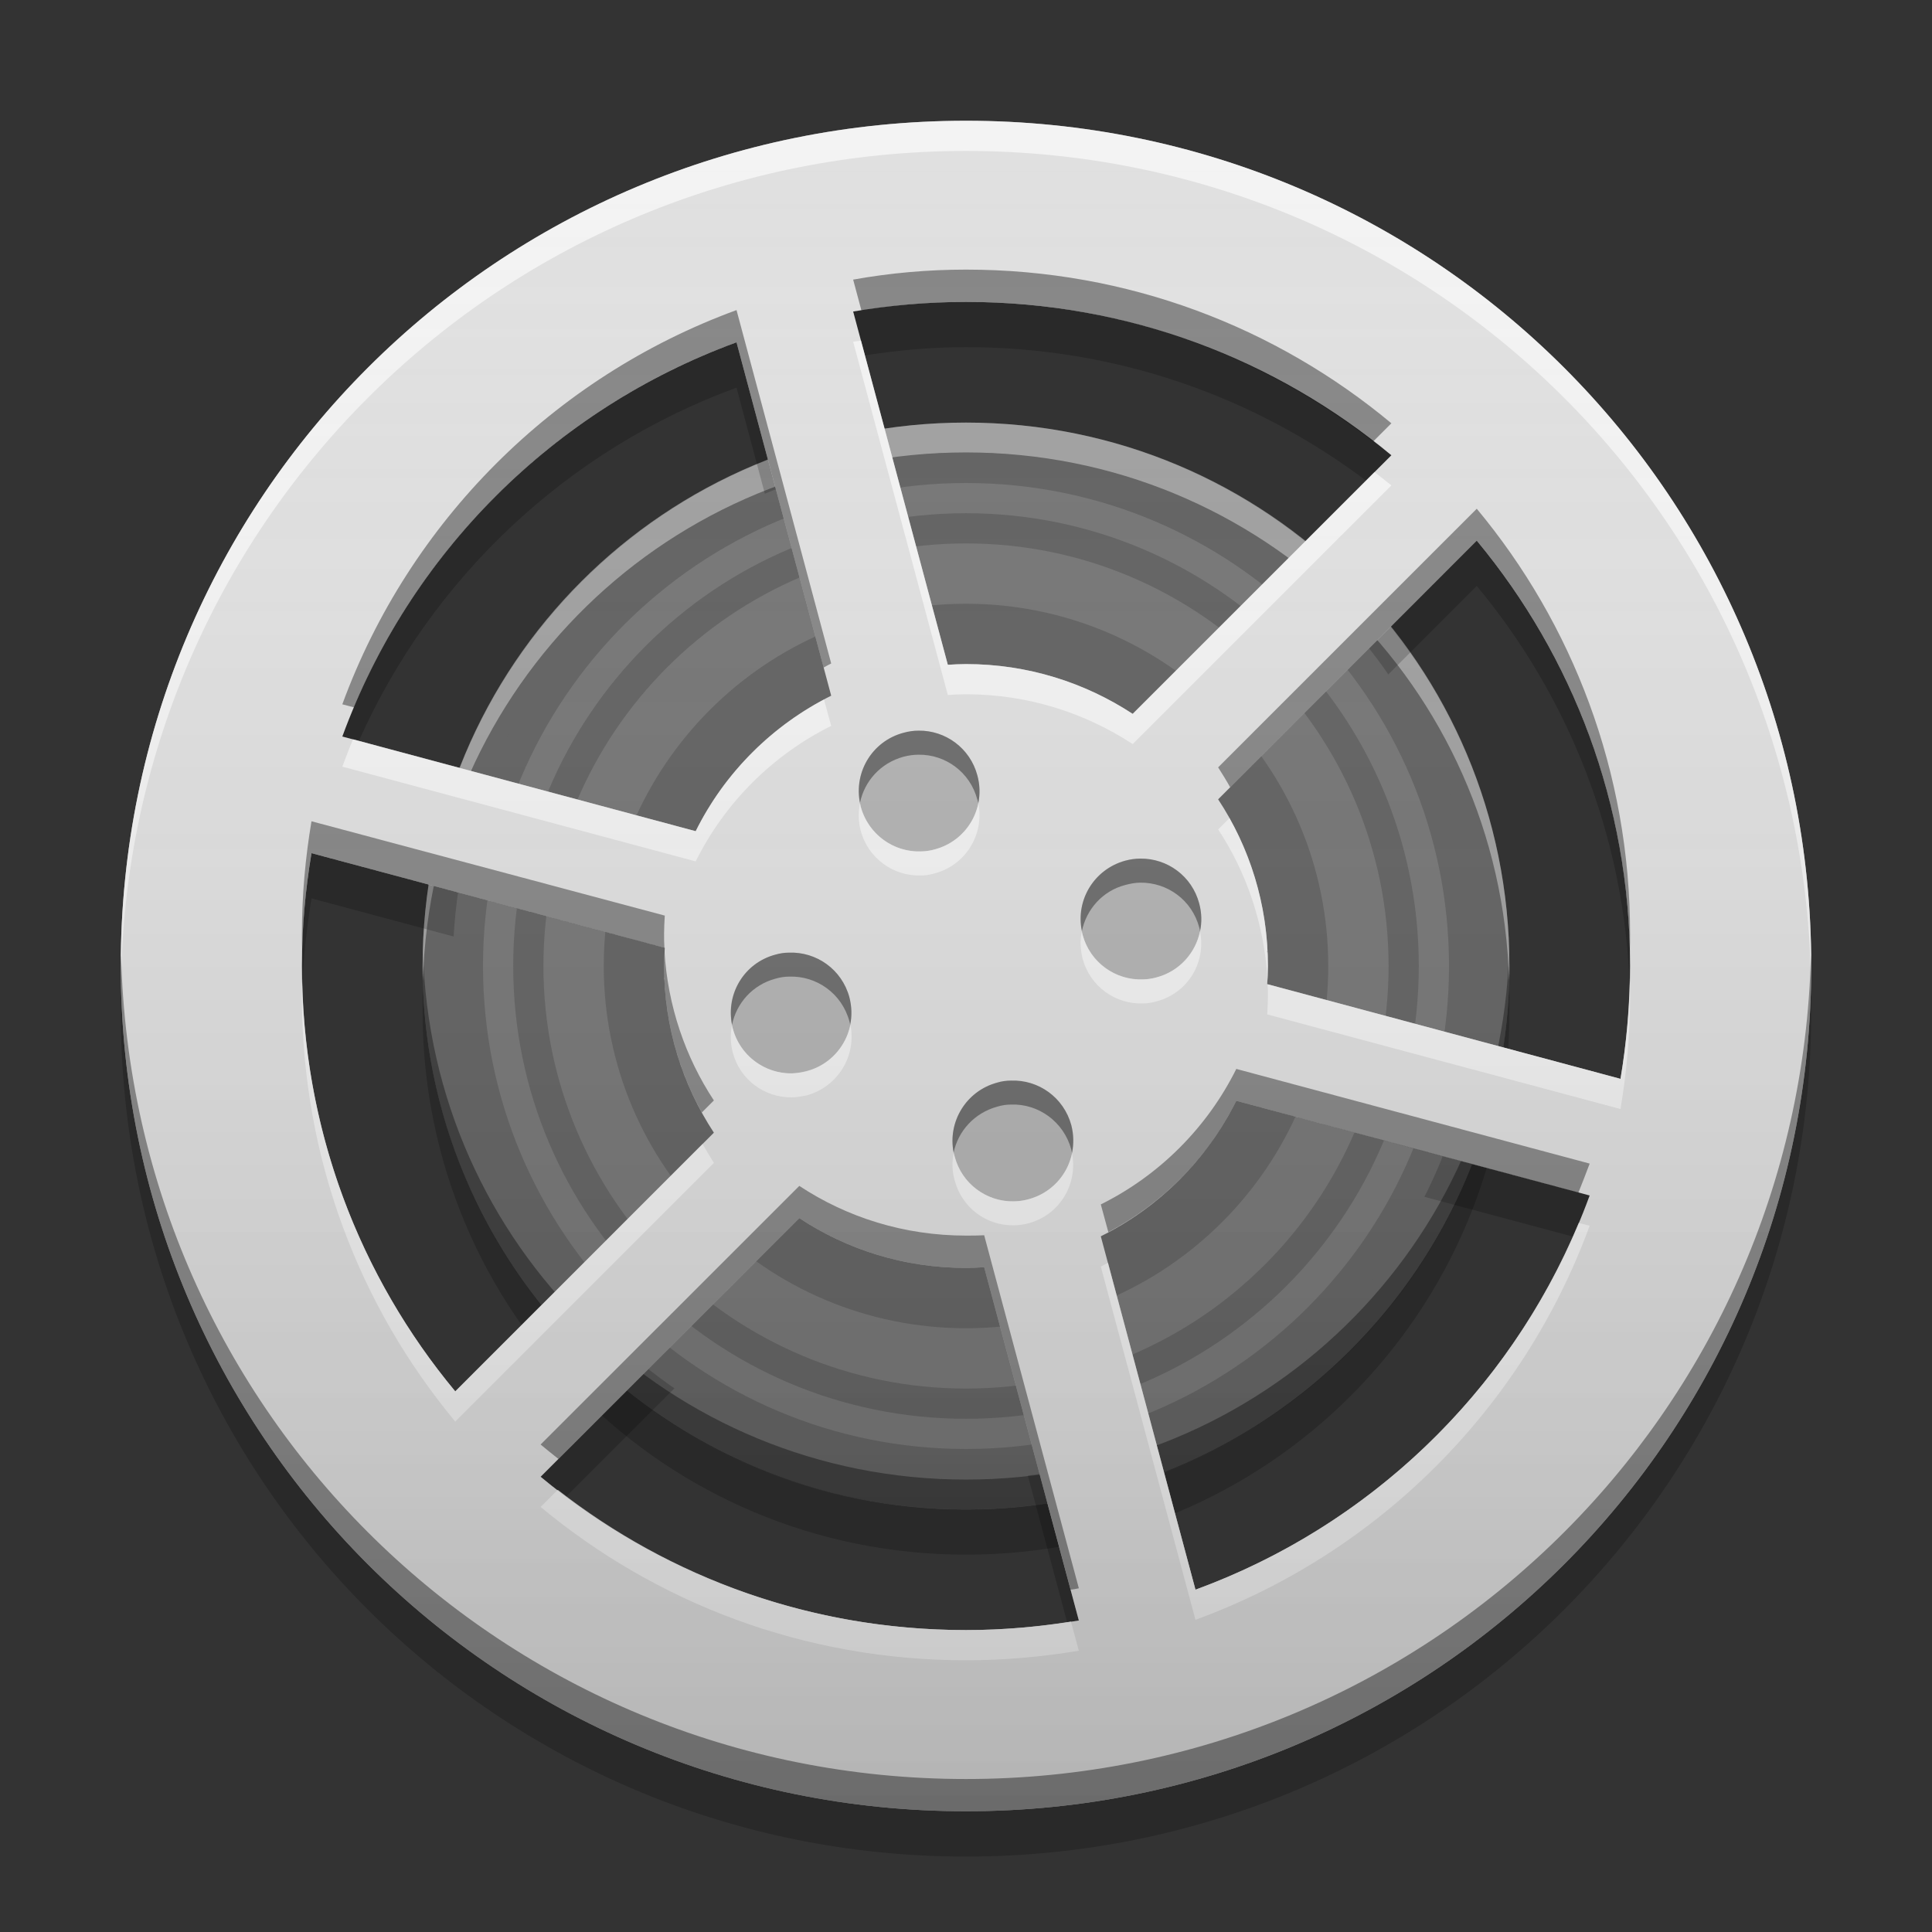 
<svg xmlns="http://www.w3.org/2000/svg" xmlns:xlink="http://www.w3.org/1999/xlink" width="22" height="22" viewBox="0 0 22 22" version="1.1">
<rect x="0" y="0" width="22" height="22" fill="#333333" stroke="none"/>
<defs>
<linearGradient id="linear0" gradientUnits="userSpaceOnUse" x1="32" y1="60" x2="32" y2="4" gradientTransform="matrix(0.344,0,0,0.344,0,0)">
<stop offset="0" style="stop-color:rgb(0%,0%,0%);stop-opacity:0.2;"/>
<stop offset="1" style="stop-color:rgb(100%,100%,100%);stop-opacity:0;"/>
</linearGradient>
</defs>
<g id="surface1">
<path style=" stroke:none;fill-rule:nonzero;fill:rgb(0%,0%,0%);fill-opacity:0.2;" d="M 4.816 11.172 C 4.812 11.23 4.812 11.285 4.812 11.344 C 4.812 11.375 4.812 11.406 4.812 11.438 C 4.812 11.465 4.812 11.488 4.812 11.516 C 4.812 14.945 7.57 17.703 11 17.703 C 14.43 17.703 17.188 14.945 17.188 11.516 C 17.188 11.488 17.188 11.465 17.188 11.438 C 17.188 11.406 17.188 11.375 17.188 11.344 C 17.188 11.285 17.188 11.23 17.184 11.172 C 17.094 14.523 14.371 17.191 11 17.191 C 7.629 17.191 4.906 14.523 4.816 11.172 Z M 4.816 11.172 "/>
<path style=" stroke:none;fill-rule:nonzero;fill:rgb(38.039%,38.039%,38.039%);fill-opacity:1;" d="M 11 4.812 C 14.418 4.812 17.188 7.582 17.188 11 C 17.188 14.418 14.418 17.188 11 17.188 C 7.582 17.188 4.812 14.418 4.812 11 C 4.812 7.582 7.582 4.812 11 4.812 Z M 11 4.812 "/>
<path style=" stroke:none;fill-rule:nonzero;fill:rgb(0%,0%,0%);fill-opacity:0.4;" d="M 11 17.188 C 7.57 17.188 4.812 14.43 4.812 11 C 4.812 10.941 4.812 10.887 4.816 10.828 C 4.906 14.18 7.629 16.848 11 16.848 C 14.371 16.848 17.094 14.18 17.184 10.828 C 17.188 10.887 17.188 10.941 17.188 11 C 17.188 14.43 14.43 17.188 11 17.188 Z M 11 17.188 "/>
<path style=" stroke:none;fill-rule:nonzero;fill:rgb(100%,100%,100%);fill-opacity:0.4;" d="M 11 4.812 C 7.57 4.812 4.812 7.57 4.812 11 C 4.812 11.059 4.812 11.113 4.816 11.172 C 4.906 7.82 7.629 5.152 11 5.152 C 14.371 5.152 17.094 7.82 17.184 11.172 C 17.188 11.113 17.188 11.059 17.188 11 C 17.188 7.57 14.43 4.812 11 4.812 Z M 11 4.812 "/>
<path style=" stroke:none;fill-rule:nonzero;fill:rgb(0%,0%,0%);fill-opacity:0.2;" d="M 11 3.438 C 10.562 3.438 10.133 3.477 9.715 3.551 L 9.848 4.047 C 10.223 3.988 10.609 3.953 11 3.953 C 12.715 3.953 14.289 4.52 15.555 5.473 L 15.844 5.188 C 14.531 4.094 12.848 3.438 11 3.438 Z M 8.387 3.898 C 6.305 4.66 4.66 6.309 3.898 8.387 L 4.086 8.438 C 4.914 6.578 6.465 5.117 8.387 4.414 L 9.34 7.984 C 9.383 7.965 9.422 7.945 9.465 7.922 Z M 16.816 6.156 L 13.871 9.105 C 13.938 9.207 14.004 9.316 14.059 9.43 L 16.816 6.672 C 17.855 7.922 18.5 9.512 18.559 11.254 C 18.562 11.168 18.562 11.086 18.562 11 C 18.562 9.156 17.906 7.469 16.816 6.156 Z M 3.547 9.715 C 3.477 10.133 3.438 10.562 3.438 11 C 3.438 11.09 3.438 11.18 3.441 11.266 C 3.453 10.914 3.492 10.57 3.547 10.23 L 7.57 11.309 C 7.566 11.379 7.562 11.445 7.562 11.516 C 7.562 12.086 7.699 12.617 7.941 13.09 L 8.129 12.898 C 7.773 12.355 7.562 11.703 7.562 11 C 7.562 10.93 7.566 10.863 7.57 10.793 Z M 1.379 11.258 C 1.375 11.344 1.375 11.43 1.375 11.516 C 1.375 16.848 5.668 21.141 11 21.141 C 16.332 21.141 20.625 16.848 20.625 11.516 C 20.625 11.43 20.625 11.344 20.621 11.258 C 20.484 16.473 16.246 20.625 11 20.625 C 5.754 20.625 1.516 16.473 1.379 11.258 Z M 14.078 12.539 C 13.746 13.203 13.203 13.746 12.535 14.078 L 12.66 14.531 C 13.27 14.195 13.766 13.68 14.078 13.055 L 17.914 14.082 C 17.98 13.93 18.043 13.773 18.102 13.617 Z M 9.102 13.871 L 6.156 16.816 C 6.25 16.895 6.348 16.973 6.445 17.043 L 9.102 14.387 C 9.645 14.746 10.297 14.953 11 14.953 C 11.07 14.953 11.141 14.953 11.207 14.949 L 12.152 18.473 C 12.195 18.469 12.242 18.461 12.285 18.453 L 11.207 14.434 C 11.141 14.438 11.07 14.438 11 14.438 C 10.297 14.438 9.645 14.23 9.102 13.871 Z M 9.102 13.871 "/>
<path style=" stroke:none;fill-rule:nonzero;fill:rgb(38.039%,38.039%,38.039%);fill-opacity:1;" d="M 11 5.156 C 14.227 5.156 16.844 7.773 16.844 11 C 16.844 14.227 14.227 16.844 11 16.844 C 7.773 16.844 5.156 14.227 5.156 11 C 5.156 7.773 7.773 5.156 11 5.156 Z M 11 5.156 "/>
<path style=" stroke:none;fill-rule:nonzero;fill:rgb(45.882%,45.882%,45.882%);fill-opacity:1;" d="M 11 5.5 C 14.039 5.5 16.5 7.961 16.5 11 C 16.5 14.039 14.039 16.5 11 16.5 C 7.961 16.5 5.5 14.039 5.5 11 C 5.5 7.961 7.961 5.5 11 5.5 Z M 11 5.5 "/>
<path style=" stroke:none;fill-rule:nonzero;fill:rgb(38.039%,38.039%,38.039%);fill-opacity:1;" d="M 11 5.844 C 13.848 5.844 16.156 8.152 16.156 11 C 16.156 13.848 13.848 16.156 11 16.156 C 8.152 16.156 5.844 13.848 5.844 11 C 5.844 8.152 8.152 5.844 11 5.844 Z M 11 5.844 "/>
<path style=" stroke:none;fill-rule:nonzero;fill:rgb(45.882%,45.882%,45.882%);fill-opacity:1;" d="M 11 6.188 C 13.656 6.188 15.812 8.344 15.812 11 C 15.812 13.656 13.656 15.812 11 15.812 C 8.344 15.812 6.188 13.656 6.188 11 C 6.188 8.344 8.344 6.188 11 6.188 Z M 11 6.188 "/>
<path style=" stroke:none;fill-rule:nonzero;fill:rgb(38.039%,38.039%,38.039%);fill-opacity:1;" d="M 11 6.875 C 13.277 6.875 15.125 8.723 15.125 11 C 15.125 13.277 13.277 15.125 11 15.125 C 8.723 15.125 6.875 13.277 6.875 11 C 6.875 8.723 8.723 6.875 11 6.875 Z M 11 6.875 "/>
<path style=" stroke:none;fill-rule:nonzero;fill:rgb(87.843%,87.843%,87.843%);fill-opacity:1;" d="M 11 1.375 C 5.668 1.375 1.375 5.668 1.375 11 C 1.375 16.332 5.668 20.625 11 20.625 C 16.332 20.625 20.625 16.332 20.625 11 C 20.625 5.668 16.332 1.375 11 1.375 Z M 11 3.438 C 12.848 3.438 14.531 4.094 15.844 5.184 L 12.898 8.129 C 12.355 7.773 11.703 7.562 11 7.562 C 10.93 7.562 10.859 7.566 10.793 7.57 L 9.715 3.547 C 10.133 3.477 10.562 3.438 11 3.438 Z M 8.387 3.898 L 9.465 7.922 C 8.797 8.254 8.254 8.797 7.922 9.465 L 3.898 8.387 C 4.66 6.305 6.305 4.66 8.387 3.898 Z M 16.816 6.156 C 17.906 7.469 18.562 9.152 18.562 11 C 18.562 11.438 18.523 11.867 18.453 12.285 L 14.43 11.207 C 14.434 11.141 14.438 11.07 14.438 11 C 14.438 10.297 14.23 9.645 13.871 9.102 Z M 3.547 9.715 L 7.57 10.793 C 7.566 10.859 7.562 10.93 7.562 11 C 7.562 11.703 7.773 12.355 8.129 12.898 L 5.184 15.844 C 4.094 14.531 3.438 12.848 3.438 11 C 3.438 10.562 3.477 10.133 3.547 9.715 Z M 14.078 12.535 L 18.102 13.613 C 17.34 15.695 15.695 17.34 13.613 18.102 L 12.535 14.078 C 13.203 13.746 13.746 13.203 14.078 12.535 Z M 9.102 13.871 C 9.645 14.23 10.297 14.438 11 14.438 C 11.07 14.438 11.141 14.434 11.207 14.43 L 12.285 18.453 C 11.867 18.523 11.438 18.562 11 18.562 C 9.152 18.562 7.469 17.906 6.156 16.816 Z M 9.102 13.871 "/>
<path style=" stroke:none;fill-rule:nonzero;fill:rgb(0%,0%,0%);fill-opacity:0.2;" d="M 10.461 8.32 C 10.402 8.32 10.348 8.328 10.289 8.344 C 9.922 8.441 9.703 8.816 9.801 9.188 C 9.902 9.555 10.277 9.77 10.645 9.672 C 11.012 9.574 11.23 9.199 11.129 8.828 C 11.047 8.52 10.766 8.316 10.461 8.32 Z M 12.984 9.777 C 12.93 9.777 12.871 9.785 12.812 9.801 C 12.445 9.902 12.23 10.277 12.328 10.645 C 12.426 11.012 12.801 11.23 13.172 11.129 C 13.539 11.031 13.754 10.656 13.656 10.289 C 13.574 9.977 13.293 9.773 12.984 9.777 Z M 8.984 10.848 C 8.934 10.848 8.883 10.855 8.828 10.871 C 8.461 10.969 8.246 11.344 8.344 11.711 C 8.441 12.078 8.816 12.297 9.188 12.199 C 9.555 12.098 9.77 11.723 9.672 11.355 C 9.586 11.039 9.297 10.836 8.984 10.848 Z M 11.512 12.305 C 11.461 12.305 11.406 12.312 11.355 12.328 C 10.988 12.426 10.77 12.801 10.871 13.172 C 10.969 13.539 11.344 13.754 11.711 13.656 C 12.078 13.559 12.297 13.184 12.199 12.812 C 12.113 12.496 11.824 12.293 11.512 12.305 Z M 11.512 12.305 "/>
<path style=" stroke:none;fill-rule:nonzero;fill:rgb(0.784%,0.784%,0.784%);fill-opacity:0.4;" d="M 10.461 8.32 C 10.402 8.32 10.348 8.328 10.289 8.344 C 9.934 8.438 9.723 8.789 9.793 9.141 C 9.844 8.895 10.027 8.688 10.289 8.617 C 10.348 8.602 10.402 8.594 10.461 8.594 C 10.766 8.59 11.047 8.793 11.129 9.105 C 11.133 9.117 11.137 9.133 11.141 9.145 C 11.16 9.043 11.16 8.938 11.129 8.828 C 11.047 8.52 10.766 8.316 10.461 8.32 Z M 12.984 9.777 C 12.93 9.777 12.871 9.785 12.812 9.801 C 12.461 9.898 12.246 10.246 12.32 10.602 C 12.371 10.355 12.555 10.145 12.812 10.078 C 12.871 10.062 12.93 10.051 12.984 10.051 C 13.293 10.047 13.574 10.25 13.656 10.562 C 13.66 10.578 13.664 10.59 13.664 10.605 C 13.688 10.504 13.684 10.395 13.656 10.289 C 13.574 9.977 13.293 9.773 12.984 9.777 Z M 8.984 10.848 C 8.934 10.848 8.883 10.855 8.828 10.871 C 8.477 10.965 8.266 11.312 8.336 11.668 C 8.387 11.422 8.57 11.215 8.828 11.145 C 8.883 11.129 8.934 11.121 8.984 11.121 C 9.297 11.109 9.586 11.312 9.672 11.629 C 9.676 11.645 9.68 11.656 9.68 11.672 C 9.703 11.57 9.699 11.461 9.672 11.355 C 9.586 11.039 9.297 10.836 8.984 10.848 Z M 11.512 12.305 C 11.461 12.305 11.406 12.312 11.355 12.328 C 11.004 12.422 10.789 12.773 10.859 13.125 C 10.91 12.879 11.098 12.672 11.355 12.602 C 11.406 12.586 11.461 12.578 11.512 12.578 C 11.824 12.566 12.113 12.773 12.199 13.09 C 12.203 13.102 12.203 13.117 12.207 13.129 C 12.227 13.027 12.227 12.922 12.199 12.812 C 12.113 12.496 11.824 12.293 11.512 12.305 Z M 11.512 12.305 "/>
<path style=" stroke:none;fill-rule:nonzero;fill:rgb(100%,100%,100%);fill-opacity:0.6;" d="M 11.539 13.953 C 11.598 13.953 11.656 13.945 11.711 13.93 C 12.066 13.836 12.277 13.484 12.207 13.133 C 12.156 13.379 11.973 13.586 11.711 13.656 C 11.656 13.672 11.598 13.68 11.539 13.68 C 11.234 13.684 10.953 13.48 10.871 13.168 C 10.867 13.156 10.863 13.141 10.859 13.129 C 10.84 13.23 10.84 13.336 10.871 13.441 C 10.953 13.754 11.234 13.957 11.539 13.953 Z M 9.016 12.496 C 9.07 12.496 9.129 12.484 9.188 12.473 C 9.539 12.375 9.754 12.027 9.684 11.672 C 9.633 11.918 9.445 12.129 9.188 12.195 C 9.129 12.211 9.07 12.219 9.016 12.223 C 8.707 12.227 8.426 12.02 8.344 11.711 C 8.34 11.695 8.336 11.684 8.336 11.668 C 8.316 11.77 8.316 11.879 8.344 11.984 C 8.426 12.297 8.707 12.5 9.016 12.496 Z M 13.016 11.426 C 13.066 11.426 13.117 11.418 13.172 11.402 C 13.523 11.309 13.738 10.961 13.664 10.605 C 13.613 10.852 13.43 11.059 13.172 11.129 C 13.117 11.145 13.066 11.152 13.016 11.152 C 12.703 11.164 12.414 10.961 12.328 10.645 C 12.324 10.629 12.32 10.617 12.32 10.602 C 12.297 10.703 12.301 10.809 12.328 10.918 C 12.414 11.234 12.703 11.438 13.016 11.426 Z M 10.488 9.969 C 10.539 9.969 10.594 9.961 10.645 9.945 C 10.996 9.852 11.211 9.5 11.141 9.148 C 11.09 9.395 10.906 9.602 10.645 9.672 C 10.594 9.688 10.539 9.695 10.488 9.695 C 10.176 9.707 9.887 9.5 9.801 9.184 C 9.801 9.172 9.797 9.156 9.793 9.145 C 9.773 9.246 9.773 9.352 9.801 9.461 C 9.887 9.777 10.176 9.98 10.488 9.969 Z M 10.488 9.969 "/>
<path style=" stroke:none;fill-rule:nonzero;fill:rgb(100%,100%,100%);fill-opacity:0.6;" d="M 11 1.375 C 5.668 1.375 1.375 5.668 1.375 11 C 1.375 11.039 1.379 11.078 1.379 11.117 C 1.496 5.891 5.742 1.719 11 1.719 C 16.258 1.719 20.504 5.891 20.621 11.117 C 20.621 11.078 20.625 11.039 20.625 11 C 20.625 5.668 16.332 1.375 11 1.375 Z M 9.805 3.879 C 9.773 3.883 9.746 3.887 9.715 3.891 L 10.793 7.914 C 10.859 7.91 10.93 7.906 11 7.906 C 11.703 7.906 12.355 8.117 12.898 8.473 L 15.844 5.527 C 15.781 5.477 15.715 5.426 15.652 5.375 L 12.898 8.129 C 12.355 7.773 11.703 7.562 11 7.562 C 10.93 7.562 10.859 7.566 10.793 7.57 Z M 9.383 7.965 C 8.754 8.301 8.238 8.824 7.922 9.465 L 4.02 8.418 C 3.977 8.52 3.938 8.625 3.898 8.73 L 7.922 9.809 C 8.254 9.141 8.797 8.598 9.465 8.266 Z M 14 9.316 L 13.871 9.445 C 14.199 9.941 14.398 10.531 14.434 11.164 C 14.434 11.109 14.438 11.055 14.438 11 C 14.438 10.387 14.277 9.812 14 9.316 Z M 7.566 11.137 C 7.566 11.145 7.566 11.152 7.57 11.164 C 7.57 11.152 7.57 11.145 7.57 11.137 Z M 18.559 11.137 C 18.551 11.527 18.516 11.91 18.453 12.285 L 14.434 11.207 C 14.438 11.254 14.438 11.297 14.438 11.344 C 14.438 11.414 14.434 11.484 14.43 11.551 L 18.453 12.629 C 18.523 12.211 18.562 11.781 18.562 11.344 C 18.562 11.273 18.562 11.207 18.559 11.137 Z M 3.441 11.145 C 3.438 11.211 3.438 11.277 3.438 11.344 C 3.438 13.191 4.094 14.875 5.184 16.188 L 8.129 13.242 C 8.086 13.172 8.043 13.102 8 13.027 L 5.184 15.844 C 4.121 14.566 3.473 12.934 3.441 11.145 Z M 17.977 13.926 C 17.172 15.859 15.59 17.379 13.613 18.102 L 12.617 14.379 C 12.59 14.395 12.562 14.41 12.535 14.422 L 13.613 18.445 C 15.695 17.684 17.34 16.039 18.102 13.957 Z M 6.352 16.965 L 6.156 17.16 C 7.469 18.25 9.152 18.906 11 18.906 C 11.438 18.906 11.867 18.867 12.285 18.797 L 12.195 18.465 C 11.805 18.527 11.406 18.562 11 18.562 C 9.242 18.562 7.633 17.965 6.352 16.965 Z M 6.352 16.965 "/>
<path style=" stroke:none;fill-rule:nonzero;fill:rgb(0%,0%,0%);fill-opacity:0.4;" d="M 11 3.07 C 10.562 3.07 10.133 3.109 9.715 3.184 L 9.809 3.535 C 10.199 3.473 10.594 3.438 11 3.438 C 12.754 3.438 14.355 4.035 15.637 5.027 L 15.844 4.82 C 14.531 3.727 12.848 3.07 11 3.07 Z M 8.387 3.531 C 6.305 4.293 4.66 5.941 3.898 8.02 L 4.031 8.055 C 4.84 6.133 6.418 4.617 8.387 3.898 L 9.379 7.602 C 9.406 7.586 9.434 7.57 9.465 7.555 Z M 16.816 5.793 L 13.871 8.738 C 13.918 8.812 13.965 8.887 14.008 8.965 L 16.816 6.156 C 17.875 7.43 18.523 9.059 18.559 10.84 C 18.562 10.773 18.562 10.703 18.562 10.633 C 18.562 8.789 17.906 7.102 16.816 5.793 Z M 3.547 9.352 C 3.477 9.766 3.438 10.195 3.438 10.633 C 3.438 10.707 3.438 10.777 3.441 10.852 C 3.449 10.465 3.484 10.086 3.547 9.715 L 7.566 10.793 C 7.562 10.738 7.562 10.688 7.562 10.633 C 7.562 10.566 7.566 10.496 7.57 10.426 Z M 7.566 10.824 C 7.566 10.883 7.562 10.941 7.562 11 C 7.562 11.605 7.719 12.176 7.992 12.668 L 8.129 12.531 C 7.805 12.039 7.602 11.453 7.566 10.824 Z M 14.43 10.828 C 14.43 10.832 14.43 10.836 14.43 10.844 L 14.434 10.844 C 14.434 10.836 14.434 10.832 14.43 10.828 Z M 1.379 10.875 C 1.379 10.918 1.375 10.957 1.375 11 C 1.375 16.332 5.668 20.625 11 20.625 C 16.332 20.625 20.625 16.332 20.625 11 C 20.625 10.957 20.621 10.918 20.621 10.875 C 20.496 16.094 16.254 20.258 11 20.258 C 5.746 20.258 1.504 16.094 1.379 10.875 Z M 14.078 12.172 C 13.746 12.84 13.203 13.383 12.535 13.715 L 12.621 14.031 C 13.25 13.695 13.762 13.176 14.078 12.535 L 17.973 13.582 C 18.016 13.473 18.062 13.359 18.102 13.25 Z M 9.102 13.504 L 6.156 16.449 C 6.223 16.504 6.289 16.559 6.359 16.613 L 9.102 13.871 C 9.645 14.23 10.297 14.438 11 14.438 C 11.07 14.438 11.141 14.434 11.207 14.43 L 12.191 18.102 C 12.223 18.098 12.254 18.094 12.285 18.086 L 11.207 14.066 C 11.141 14.07 11.07 14.07 11 14.07 C 10.297 14.07 9.645 13.863 9.102 13.504 Z M 9.102 13.504 "/>
<path style=" stroke:none;fill-rule:nonzero;fill:url(#linear0);" d="M 11 1.375 C 5.668 1.375 1.375 5.668 1.375 11 C 1.375 16.332 5.668 20.625 11 20.625 C 16.332 20.625 20.625 16.332 20.625 11 C 20.625 5.668 16.332 1.375 11 1.375 Z M 11 3.438 C 12.848 3.438 14.531 4.094 15.844 5.184 L 14.867 6.16 C 13.809 5.316 12.465 4.812 11 4.812 C 10.684 4.812 10.375 4.836 10.07 4.883 L 9.715 3.547 C 10.133 3.477 10.562 3.438 11 3.438 Z M 8.387 3.898 L 8.742 5.234 C 7.137 5.859 5.859 7.137 5.234 8.742 L 3.898 8.387 C 4.66 6.305 6.305 4.66 8.387 3.898 Z M 16.816 6.156 C 17.906 7.469 18.562 9.152 18.562 11 C 18.562 11.438 18.523 11.867 18.453 12.285 L 17.117 11.93 C 17.164 11.625 17.188 11.316 17.188 11 C 17.188 9.535 16.684 8.191 15.84 7.137 Z M 3.547 9.715 L 4.883 10.07 C 4.836 10.375 4.812 10.684 4.812 11 C 4.812 12.465 5.316 13.809 6.16 14.867 L 5.184 15.844 C 4.094 14.531 3.438 12.848 3.438 11 C 3.438 10.562 3.477 10.133 3.547 9.715 Z M 16.766 13.258 L 18.102 13.613 C 17.34 15.695 15.695 17.34 13.613 18.102 L 13.258 16.766 C 14.863 16.141 16.141 14.863 16.766 13.258 Z M 7.133 15.84 C 8.191 16.684 9.535 17.188 11 17.188 C 11.316 17.188 11.625 17.164 11.93 17.117 L 12.285 18.453 C 11.867 18.523 11.438 18.562 11 18.562 C 9.152 18.562 7.469 17.906 6.156 16.816 Z M 7.133 15.84 "/>
</g>
</svg>
